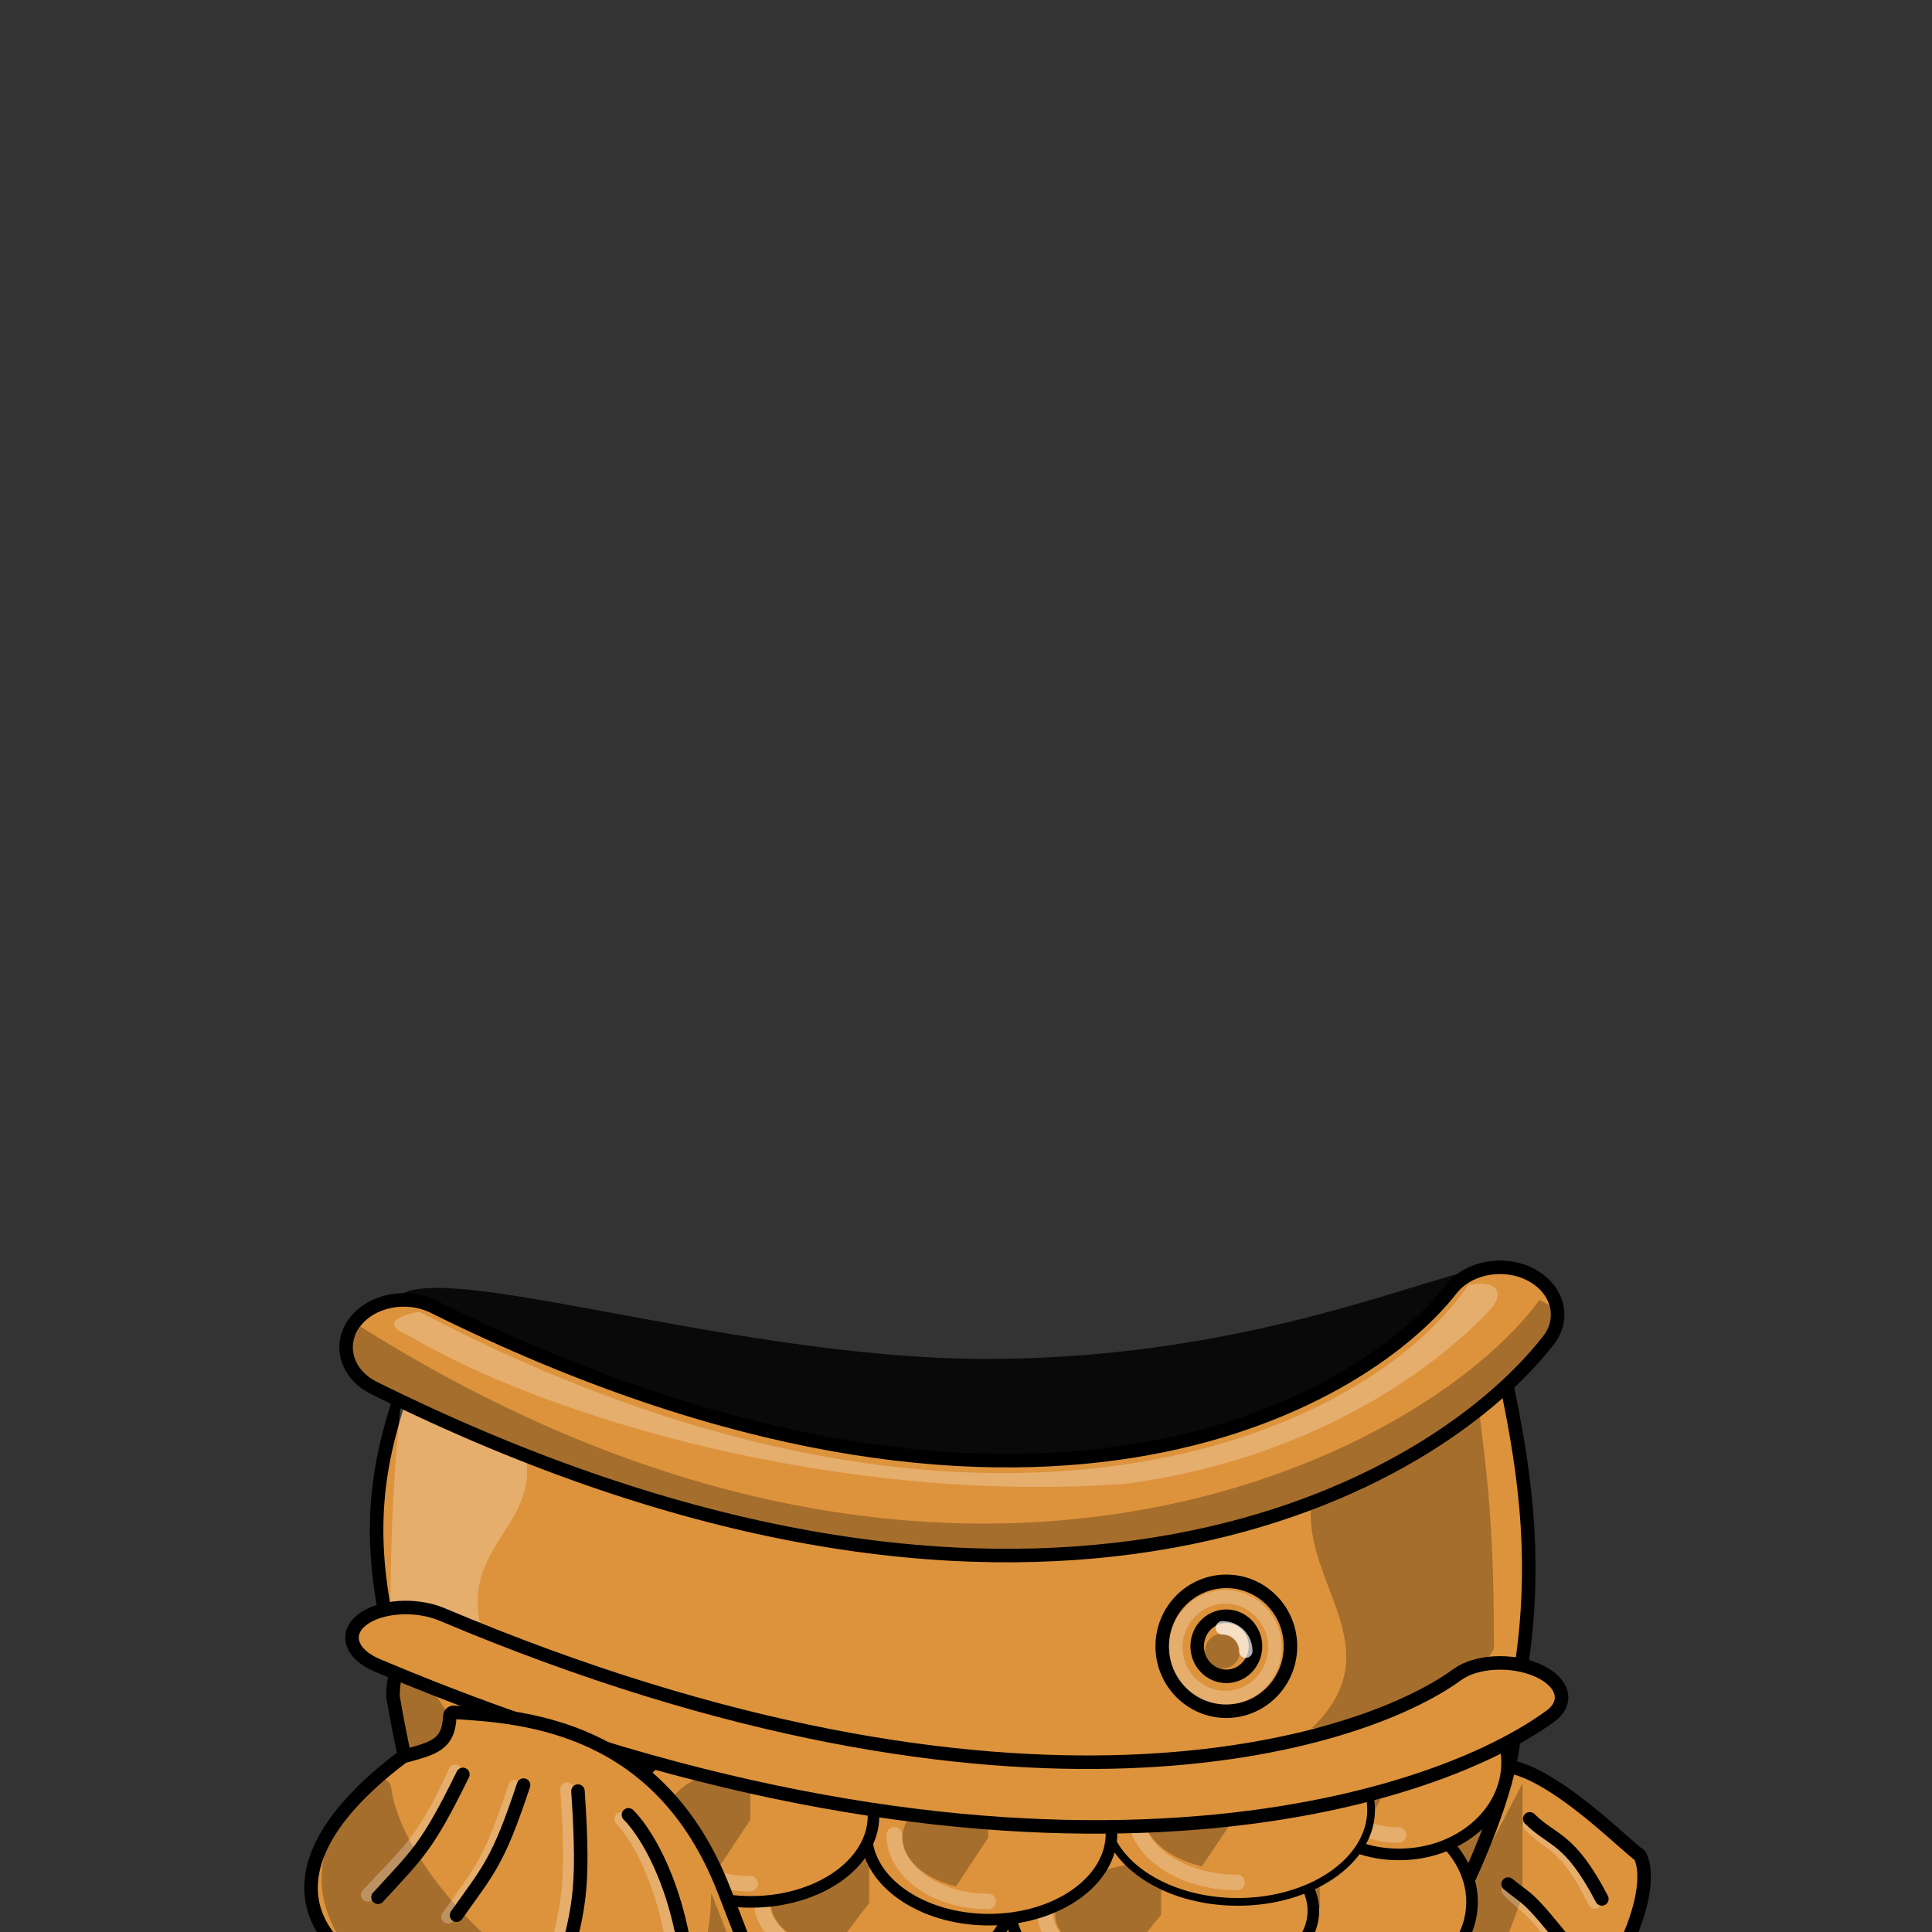 <svg width="1000" height="1000" viewBox="0 0 1000 1000" fill="none" xmlns="http://www.w3.org/2000/svg">
<rect x="0" y="0" width="1000" height="1000" fill="#333333" stroke="none"/>
<g clip-path="url(#clip0_269_191933)">
<path d="M652.795 1138.4C641.596 1127.66 755.441 1035.92 755.441 951.147C755.441 866.377 835.688 951.147 848.752 960.356C858.083 977.24 841.287 1041.7 742.375 1119.98C687.438 1163.46 665.859 1146.08 652.795 1138.4Z" fill="#DD933C" stroke="black" stroke-width="7" stroke-linecap="round"/>
<path d="M720.879 1105.66C761.937 1055.01 776.867 1012.04 788.065 981.339L788.065 923.014C758.205 979.804 713.414 1070.36 666.758 1137.9C683.554 1147.11 665.942 1149.14 720.879 1105.66Z" fill="black" fill-opacity="0.25"/>
<path d="M503.875 1268.13C400.805 1268.13 248.198 1136.13 203.408 878.269C203.408 793.499 367.212 910.733 470.283 910.733C724.094 938.361 783.814 808.848 783.814 893.618C783.814 978.387 595.322 1268.13 503.875 1268.13Z" fill="#DD933C" stroke="black" stroke-width="7" stroke-linecap="round"/>
<path d="M503.875 1268.13C400.805 1268.13 248.198 1136.13 203.408 878.269C203.408 774.129 368.155 1202.36 463.334 1202.36C668.623 1229.99 783.814 808.849 783.814 893.618C783.814 978.387 595.322 1268.13 503.875 1268.13Z" fill="black" fill-opacity="0.25"/>
<ellipse cx="439.071" cy="1064.22" rx="61.395" ry="83.982" transform="rotate(90 439.071 1064.22)" fill="#DD933C" stroke="black" stroke-width="6" stroke-linecap="round"/>
<ellipse cx="375.619" cy="1016.64" rx="53.721" ry="72.784" transform="rotate(90 375.619 1016.64)" fill="#DD933C" stroke="black" stroke-width="6" stroke-linecap="round"/>
<path d="M375.233 986.206C363.416 986.206 351.966 988.861 342.844 993.716C333.721 998.571 327.495 1005.32 325.229 1012.82C322.964 1020.32 324.801 1028.09 330.426 1034.8C336.05 1041.52 345.113 1046.76 356.062 1049.64L375.233 1019.13L375.233 986.206Z" fill="black" fill-opacity="0.25"/>
<ellipse cx="636.894" cy="1053.48" rx="59.86" ry="80.249" transform="rotate(90 636.894 1053.48)" fill="#DD933C" stroke="black" stroke-width="6" stroke-linecap="round"/>
<ellipse cx="521.186" cy="1028.92" rx="44.512" ry="72.784" transform="rotate(90 521.186 1028.92)" fill="#DD933C" stroke="black" stroke-width="6" stroke-linecap="round"/>
<ellipse cx="683.551" cy="984.409" rx="55.256" ry="78.383" transform="rotate(90 683.551 984.409)" fill="#DD933C" stroke="black" stroke-width="6" stroke-linecap="round"/>
<path d="M683.135 1027.97C649.947 1027.97 623.042 1008.81 623.042 985.188" stroke="white" stroke-opacity="0.25" stroke-width="8" stroke-linecap="round"/>
<path d="M683.135 953.104C670.409 953.104 658.078 955.835 648.254 960.829C638.43 965.823 631.725 972.769 629.285 980.479C626.845 988.189 628.824 996.182 634.881 1003.09C640.939 1010 650.698 1015.39 662.49 1018.35L683.135 986.971L683.135 953.104Z" fill="black" fill-opacity="0.25"/>
<ellipse cx="724.09" cy="912.269" rx="47.581" ry="55.988" transform="rotate(90 724.09 912.269)" fill="#DD933C" stroke="black" stroke-width="6" stroke-linecap="round"/>
<path d="M723.793 949.778C700.087 949.778 680.87 933.285 680.87 912.94" stroke="white" stroke-opacity="0.25" stroke-width="8" stroke-linecap="round"/>
<path d="M723.793 885.312C714.703 885.312 705.895 887.664 698.878 891.964C691.861 896.264 687.071 902.246 685.329 908.885C683.586 915.524 684.999 922.407 689.326 928.356C693.653 934.305 700.624 938.95 709.047 941.495L723.793 914.475L723.793 885.312Z" fill="black" fill-opacity="0.25"/>
<ellipse cx="601.436" cy="989.014" rx="44.512" ry="78.383" transform="rotate(90 601.436 989.014)" fill="#DD933C" stroke="black" stroke-width="6" stroke-linecap="round"/>
<path d="M601.02 1024.1C567.831 1024.1 540.926 1008.67 540.926 989.642" stroke="white" stroke-opacity="0.25" stroke-width="8" stroke-linecap="round"/>
<path d="M601.02 963.796C588.294 963.796 575.963 965.996 566.139 970.018C556.315 974.041 549.609 979.637 547.17 985.848C544.73 992.058 546.708 998.497 552.766 1004.06C558.823 1009.63 568.583 1013.97 580.375 1016.35L601.02 991.077L601.02 963.796Z" fill="black" fill-opacity="0.25"/>
<ellipse cx="640.628" cy="936.828" rx="47.581" ry="69.052" transform="rotate(90 640.628 936.828)" fill="#DD933C" stroke="black" stroke-width="4" stroke-linecap="round"/>
<path d="M640.261 974.337C611.024 974.337 587.322 957.845 587.322 937.5" stroke="white" stroke-opacity="0.25" stroke-width="8" stroke-linecap="round"/>
<path d="M640.262 909.872C629.05 909.872 618.187 912.223 609.533 916.524C600.879 920.824 594.971 926.806 592.822 933.445C590.673 940.083 592.415 946.966 597.752 952.915C603.088 958.864 611.686 963.509 622.074 966.054L640.262 939.035L640.262 909.872Z" fill="black" fill-opacity="0.25"/>
<ellipse cx="450.269" cy="982.874" rx="44.512" ry="72.784" transform="rotate(90 450.269 982.874)" fill="#DD933C" stroke="black" stroke-width="6" stroke-linecap="round"/>
<path d="M449.882 1017.96C419.064 1017.96 394.081 1002.53 394.081 983.502" stroke="white" stroke-opacity="0.25" stroke-width="8" stroke-linecap="round"/>
<path d="M449.883 957.656C438.065 957.656 426.615 959.856 417.493 963.879C408.371 967.902 402.144 973.497 399.879 979.708C397.613 985.918 399.45 992.357 405.075 997.923C410.7 1003.49 419.763 1007.83 430.712 1010.21L449.883 984.938L449.883 957.656Z" fill="black" fill-opacity="0.25"/>
<ellipse cx="511.856" cy="949.107" rx="44.512" ry="63.453" transform="rotate(90 511.856 949.107)" fill="#DD933C" stroke="black" stroke-width="6" stroke-linecap="round"/>
<path d="M511.519 984.196C484.652 984.196 462.872 968.767 462.872 949.735" stroke="white" stroke-opacity="0.25" stroke-width="8" stroke-linecap="round"/>
<path d="M511.519 923.89C501.217 923.89 491.234 926.089 483.282 930.112C475.329 934.135 469.901 939.731 467.926 945.941C465.951 952.152 467.552 958.591 472.456 964.156C477.36 969.721 485.261 974.066 494.806 976.447L511.519 951.171L511.519 923.89Z" fill="black" fill-opacity="0.25"/>
<ellipse cx="388.682" cy="939.897" rx="44.512" ry="63.453" transform="rotate(90 388.682 939.897)" fill="#DD933C" stroke="black" stroke-width="6" stroke-linecap="round"/>
<path d="M388.346 974.986C361.479 974.986 339.699 959.557 339.699 940.525" stroke="white" stroke-opacity="0.25" stroke-width="8" stroke-linecap="round"/>
<path d="M388.346 914.68C378.043 914.68 368.061 916.879 360.109 920.902C352.156 924.925 346.727 930.521 344.752 936.731C342.778 942.942 344.379 949.381 349.283 954.946C354.186 960.511 362.087 964.856 371.633 967.237L388.346 941.961L388.346 914.68Z" fill="black" fill-opacity="0.25"/>
<path d="M786.124 662.433C786.124 692.533 638.835 762.522 499.503 762.522C360.171 762.522 202.742 706.511 202.742 676.411C207.754 643.711 371.194 703.369 510.526 703.369C684.845 703.369 786.124 632.334 786.124 662.433Z" fill="#090909"/>
<path d="M779.468 714.57L779.407 714.272C579.718 861.621 393.091 769.528 210.198 714.272C195.268 755.714 190.344 789.482 199.675 837.063C546.799 1010.5 743.947 889.249 786.872 866.226C797.295 802.546 786.928 751.385 779.468 714.57Z" fill="#DD933C" stroke="black" stroke-width="7" stroke-linecap="round"/>
<path d="M773.268 853.08C773.268 790.15 769.958 765.273 764.981 725.348C703.76 771.731 731.895 759.452 678.938 776.336C672.976 819.061 721.966 853.08 678.937 894.522C720.311 894.522 768.291 866.389 773.268 853.08Z" fill="black" fill-opacity="0.25"/>
<path d="M202.058 844.818C202.058 782.013 204.533 757.186 208.254 717.34C254.313 746.503 232.994 740.397 272.593 757.247C277.051 799.887 213.255 807.898 272.593 886.177C241.656 886.177 205.779 858.1 202.058 844.818Z" fill="white" fill-opacity="0.25"/>
<path fill-rule="evenodd" clip-rule="evenodd" d="M792.495 659.847C806.367 667.181 810.384 682.375 801.466 693.784C769.147 735.132 700.227 782.955 597.155 799.32C493.468 815.782 358.175 800.017 193.59 718.42C179.466 711.418 174.919 696.326 183.432 684.71C191.946 673.094 210.297 669.354 224.421 676.356C379.339 753.159 499.724 764.766 585.835 751.094C672.562 737.324 727.562 697.505 751.23 667.224C760.148 655.816 778.623 652.512 792.495 659.847Z" fill="#DD933C" stroke="black" stroke-width="7" stroke-linecap="round"/>
<path d="M796.878 672.828C810.75 680.162 810.385 682.377 801.468 693.786C769.149 735.133 700.228 782.956 597.157 799.321C493.47 815.784 358.177 800.018 193.591 718.422C179.468 711.42 178.098 698.258 186.611 686.642C492.123 878.898 736.499 755.17 796.878 672.828Z" fill="black" fill-opacity="0.25"/>
<path d="M760.066 665.153C774.996 662.084 779.241 669.394 771.059 678.127C741.405 709.78 677.343 755.463 582.772 767.991C435.338 778.735 284.171 734.223 211.387 691.246C198.428 685.886 203.861 681.342 216.985 678.967C497.302 826.146 700.346 751.107 760.066 665.153Z" fill="white" fill-opacity="0.25"/>
<path fill-rule="evenodd" clip-rule="evenodd" d="M796 864.638C809.3 870.579 812.224 881.14 802.53 888.227C767.397 913.91 695.34 941.386 591.491 945.17C487.021 948.977 353.349 928.751 195.163 861.926C181.589 856.191 178.128 845.661 187.435 838.406C196.741 831.151 215.29 829.918 228.864 835.652C377.758 898.552 496.872 914.912 583.634 911.75C671.016 908.566 728.636 885.52 754.365 866.711C764.059 859.625 782.7 858.696 796 864.638Z" fill="#DD933C" stroke="black" stroke-width="7" stroke-linecap="round"/>
<ellipse cx="634.747" cy="852.113" rx="33.616" ry="33.192" transform="rotate(90 634.747 852.113)" fill="#DD933C" stroke="black" stroke-width="7" stroke-linecap="round"/>
<ellipse cx="634.243" cy="852.614" rx="26.09" ry="25.649" transform="rotate(90 634.243 852.614)" fill="#DD933C" stroke="white" stroke-opacity="0.25" stroke-width="7" stroke-linecap="round"/>
<ellipse cx="634.747" cy="852.113" rx="15.554" ry="15.088" transform="rotate(90 634.747 852.113)" fill="#DD933C" stroke="black" stroke-width="7" stroke-linecap="round"/>
<ellipse cx="632.735" cy="854.621" rx="9.031" ry="9.052" transform="rotate(90 632.735 854.621)" fill="black" fill-opacity="0.25"/>
<path d="M374.693 978.27C341.874 893.918 272.221 888.404 234.947 886.294C233.8 886.229 232.865 887.153 232.817 888.301C232.2 902.968 224.895 904.743 209.344 908.996C208.855 909.129 208.368 909.373 207.965 909.679C119.308 976.931 180.639 1018.18 195.534 1019.71C238.048 1004.51 232.962 1042.01 254.62 1051.67C255.024 1051.85 255.499 1051.88 255.927 1051.76C306.142 1038.25 329.097 1060.7 330.256 1075.28C330.44 1077.61 331.93 1079.95 334.223 1080.38C419.396 1096.13 416.4 1085.47 374.693 978.27Z" fill="#DD933C" stroke="black" stroke-width="7" stroke-linecap="round"/>
<path d="M334.227 1080.38C419.184 1096.18 409.86 1087 368.154 979.804C365.457 1114.06 211.326 993.53 202.408 924.909C201.982 921.624 198.122 919.62 195.513 921.661C137.985 966.662 181.118 1018.23 195.534 1019.71C238.048 1004.51 232.962 1042 254.62 1051.67C255.024 1051.85 255.5 1051.88 255.927 1051.76C306.143 1038.25 329.097 1060.7 330.256 1075.28C330.441 1077.61 331.935 1079.95 334.227 1080.38Z" fill="black" fill-opacity="0.25"/>
<path d="M644.805 854.621C644.805 847.971 639.401 842.58 632.735 842.58" stroke="white" stroke-opacity="0.7" stroke-width="7" stroke-linecap="round"/>
<path d="M321.5 941.433C332.531 952.89 353.898 991.647 351.111 1055.01" stroke="white" stroke-opacity="0.25" stroke-width="7" stroke-linecap="round"/>
<path d="M325.283 939.353C337.102 951.12 359.995 990.925 357.009 1056" stroke="black" stroke-width="7" stroke-linecap="round"/>
<path d="M791.797 944.502C802.435 955.834 810.273 953.37 825.39 984.409" stroke="white" stroke-opacity="0.25" stroke-width="7" stroke-linecap="round"/>
<path d="M780.6 978.269C790.055 987.857 795.53 989.013 810.46 1012.04" stroke="white" stroke-opacity="0.25" stroke-width="7" stroke-linecap="round"/>
<path d="M791.797 941.433C803.617 953.2 812.326 950.642 829.122 982.874" stroke="black" stroke-width="7" stroke-linecap="round"/>
<path d="M780.6 975.2C791.797 984.409 789.931 979.805 814.192 1010.5" stroke="black" stroke-width="7" stroke-linecap="round"/>
<path d="M293.506 926.083C297.239 981.339 293.506 987.478 284.175 1024.32" stroke="white" stroke-opacity="0.25" stroke-width="7" stroke-linecap="round"/>
<path d="M299.156 927.073C302.889 982.329 299.156 988.469 289.825 1025.31" stroke="black" stroke-width="7" stroke-linecap="round"/>
<path d="M266.617 924.821C253.423 964.446 249.037 968.045 231.92 992.173" stroke="white" stroke-opacity="0.25" stroke-width="7" stroke-linecap="round"/>
<path d="M235.649 916.874C218.852 953.711 211.577 957.783 190.364 980.784" stroke="white" stroke-opacity="0.25" stroke-width="7" stroke-linecap="round"/>
<path d="M270.991 923.956C257.798 963.58 253.412 967.18 236.295 991.307" stroke="black" stroke-width="7" stroke-linecap="round"/>
<path d="M239.587 918.431C220.907 956.534 216.044 959.692 195.647 982.028" stroke="black" stroke-width="7" stroke-linecap="round"/>
</g>
<defs>
<clipPath id="clip0_269_191933">
<rect width="1000" height="1000" fill="white"/>
</clipPath>
</defs>
</svg>
